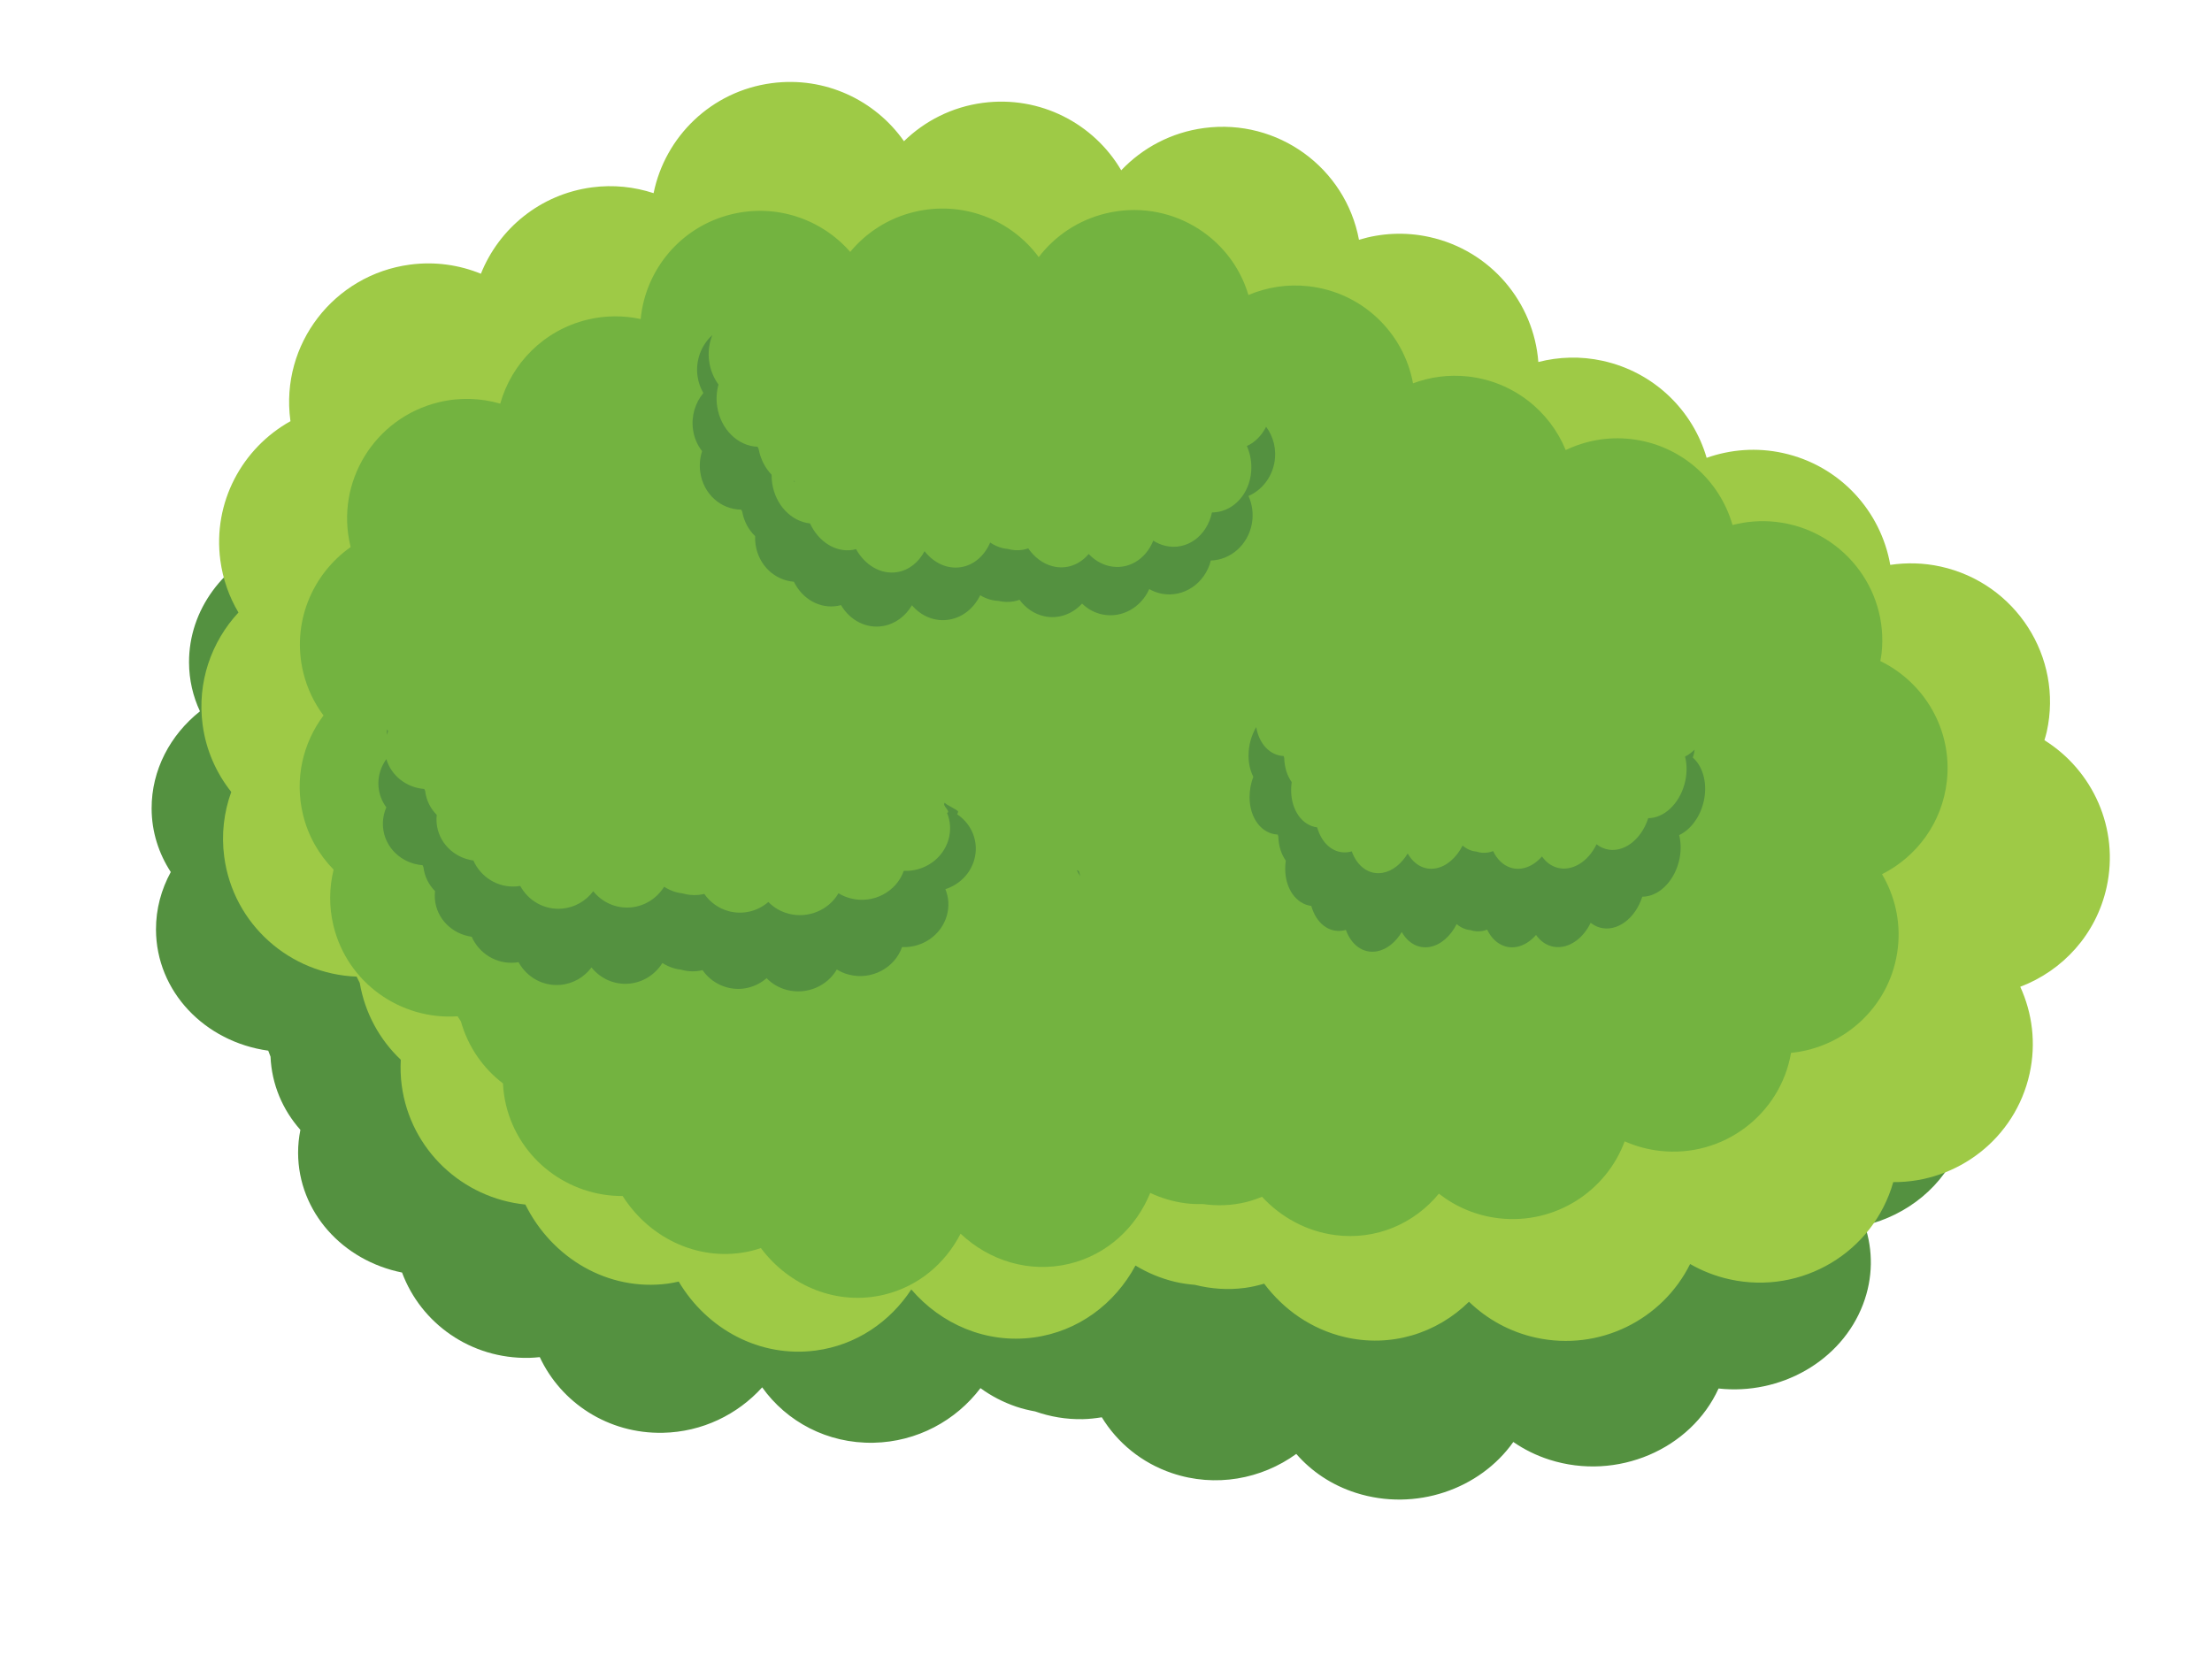 <?xml version="1.0" standalone="no"?>
<!DOCTYPE svg PUBLIC "-//W3C//DTD SVG 20010904//EN" "http://www.w3.org/TR/2001/REC-SVG-20010904/DTD/svg10.dtd">
<!-- Created using Krita: https://krita.org -->
<svg xmlns="http://www.w3.org/2000/svg" 
    xmlns:xlink="http://www.w3.org/1999/xlink"
    xmlns:krita="http://krita.org/namespaces/svg/krita"
    xmlns:sodipodi="http://sodipodi.sourceforge.net/DTD/sodipodi-0.dtd"
    width="317.52pt"
    height="237.6pt"
    viewBox="0 0 317.52 237.6">
<defs/>
<g id="Ebene 1" transform="matrix(0.351 0 0 0.351 -45.079 -54)" fill="none">
  <g id="group0" transform="matrix(1.251 0 0 1.354 69.239 104.65)" fill="none">
   <image id="image0" width="406px" height="406px"/>
  </g>
 </g><path id="shape0" transform="matrix(0.351 0 0 0.351 120.353 108.2)" fill="#9eca46" stroke-opacity="0" stroke="#000000" stroke-width="0" stroke-linecap="square" stroke-linejoin="bevel" d="M0 35.709C0 15.987 18.768 0 41.92 0C65.074 0 83.844 15.987 83.844 35.709C83.844 55.431 65.074 71.419 41.92 71.419C18.768 71.419 0 55.431 0 35.709Z" sodipodi:nodetypes="ccccc"/><path id="shape1" transform="matrix(0.351 0 0 0.351 21.764 41.365)" fill="#549140" stroke-opacity="0" stroke="#000000" stroke-width="0" stroke-linecap="square" stroke-linejoin="bevel" d="M256.053 0.012C231.886 0.501 211.457 15.409 204.098 35.69C196.85 32.588 188.761 30.875 180.188 31.048C159.504 31.466 141.55 42.45 132.182 58.317C124.104 54.181 114.781 51.871 104.821 52.072C74.387 52.687 49.798 76.131 49.901 104.436C49.901 104.568 49.917 104.695 49.919 104.826C29.575 112.763 15.221 131.513 15.299 153.139C15.325 160.265 16.921 167.02 19.769 173.128C7.64 182.775 -0.058 197.095 0 212.953C0.034 222.491 2.928 231.325 7.835 238.875C3.967 245.98 1.754 253.971 1.785 262.421C1.877 287.745 21.724 308.326 47.695 311.951C48.002 312.768 48.303 313.588 48.624 314.401C49.122 325.805 53.599 336.169 60.838 344.344C60.241 347.405 59.891 350.541 59.902 353.754C59.99 377.961 78.134 397.836 102.416 402.712C110.124 423.5 130.471 438.101 154.377 437.618C155.85 437.588 157.296 437.452 158.74 437.311C167.448 455.971 186.702 468.717 209.064 468.266C225.207 467.939 239.655 460.768 249.694 449.678C259.678 463.712 276.351 472.719 295.222 472.338C313.125 471.976 328.947 463.218 338.967 449.999C343.317 453.177 348.237 455.764 353.637 457.594C356.187 458.457 358.757 459.054 361.337 459.532C367.397 461.661 373.937 462.825 380.797 462.686C383.447 462.633 386.037 462.328 388.587 461.919C394.907 472.249 404.777 480.53 417.277 484.763C435.037 490.776 453.897 487.223 468.117 476.908C474.277 484.009 482.547 489.654 492.527 492.837C516.857 500.592 543.197 491.383 556.877 472.02C561.267 475.064 566.227 477.542 571.687 479.284C599.277 488.079 629.477 475.076 640.817 450.151C666.017 452.916 690.987 439.058 699.887 415.751C704.047 404.853 704.007 393.588 700.627 383.421C718.057 379.247 733.087 367.293 739.577 350.303C747.627 329.234 740.087 306.763 722.617 293.657C723.087 292.645 723.577 291.65 723.977 290.598C734.217 263.785 719.297 234.647 690.647 225.516C684.137 223.44 677.487 222.63 670.957 222.851C670.007 202.665 656.227 184.239 634.517 177.318C624.437 174.106 614.017 173.859 604.277 175.976C601.267 158.048 588.057 142.318 568.367 136.042C559.957 133.361 551.327 132.763 543.027 133.851C544.277 111.793 530.047 90.892 506.577 83.411C497.337 80.466 487.807 79.997 478.777 81.566C477.157 54.558 453.097 33.534 423.647 34.129C410.467 34.396 398.387 38.948 388.927 46.316C380.547 27.993 360.877 15.396 337.977 15.859C325.607 16.109 314.246 20.176 305.074 26.759C295.846 10.483 277.362 -0.418 256.053 0.012Z" sodipodi:nodetypes="ccccccccccccccccccccccccccccccccccccccccccccccccccc"/><path id="shape2" transform="matrix(0.351 0 0 0.351 28.91 11.765)" fill="#9eca46" stroke-opacity="0" stroke="#000000" stroke-width="0" stroke-linecap="square" stroke-linejoin="bevel" d="M233.215 0.502C208.475 3.782 189.614 22.439 184.929 45.498C177.05 42.922 168.503 41.964 159.727 43.127C138.553 45.935 121.677 60.011 114.305 78.461C105.427 74.847 95.53 73.374 85.334 74.726C54.179 78.857 32.254 107.34 36.365 138.344C36.384 138.489 36.419 138.626 36.439 138.77C16.679 149.778 4.596 171.955 7.736 195.643C8.771 203.449 11.366 210.669 15.154 217.039C4.068 228.988 -1.808 245.554 0.495 262.924C1.88 273.373 6.1 282.724 12.207 290.439C9.241 298.665 8.1 307.672 9.327 316.928C13.005 344.667 36.291 364.965 63.465 365.987C63.896 366.848 64.321 367.712 64.765 368.567C66.89 381.007 72.953 391.855 81.541 399.99C81.361 403.413 81.445 406.889 81.912 410.408C85.428 436.925 106.866 456.641 132.483 459.227C143.337 481.131 166.29 494.819 190.762 491.574C192.27 491.374 193.735 491.061 195.197 490.742C206.777 510.201 228.347 521.981 251.238 518.946C267.764 516.755 281.58 507.255 290.317 493.962C302.552 508.207 320.941 516.183 340.261 513.621C358.591 511.191 373.591 499.797 382.001 484.174C386.921 487.162 392.331 489.438 398.141 490.829C400.881 491.486 403.601 491.848 406.321 492.079C412.841 493.723 419.721 494.255 426.741 493.325C429.461 492.965 432.071 492.337 434.631 491.6C442.581 502.201 453.881 510.155 467.311 513.373C486.401 517.944 505.261 511.908 518.391 498.991C525.721 506.072 535.011 511.318 545.711 513.673C571.781 519.407 597.521 506.324 608.821 483.552C613.751 486.389 619.191 488.541 625.051 489.83C654.611 496.333 683.781 478.654 691.901 450.053C718.151 450.221 741.821 432.2 747.661 405.649C750.391 393.234 748.751 380.895 743.841 370.139C761.141 363.584 774.891 348.778 779.151 329.424C784.431 305.422 773.511 281.654 753.721 269.278C754.051 268.115 754.421 266.969 754.681 265.771C761.401 235.226 741.961 204.993 711.261 198.241C704.281 196.705 697.341 196.574 690.671 197.557C686.831 175.546 670.081 156.921 646.811 151.803C636.021 149.427 625.281 150.34 615.581 153.766C609.961 134.462 594.171 118.727 573.071 114.086C564.061 112.103 555.111 112.429 546.751 114.563C544.901 90.251 527.341 68.964 502.191 63.432C492.291 61.254 482.441 61.823 473.401 64.568C467.911 35.157 440.241 14.852 410.091 18.849C396.601 20.638 384.841 26.999 376.171 36.147C364.971 17.022 343.001 5.452 319.551 8.56C306.891 10.239 295.806 15.987 287.322 24.242C275.546 7.455 255.029 -2.391 233.215 0.502Z" sodipodi:nodetypes="ccccccccccccccccccccccccccccccccccccccccccccccccccc"/><path id="shape3" transform="matrix(0.351 0 0 0.351 43.014 29.944)" fill="#73b340" stroke-opacity="0" stroke="#000000" stroke-width="0" stroke-linecap="square" stroke-linejoin="bevel" d="M176.702 2.321C155.832 7.371 141.385 25.044 139.467 45.199C132.492 43.709 125.092 43.664 117.688 45.455C99.825 49.777 86.662 63.35 82.027 79.806C74.103 77.518 65.501 77.155 56.9 79.236C30.617 85.595 14.44 111.953 20.768 138.109C20.798 138.231 20.84 138.345 20.87 138.466C4.96 149.677 -3.368 169.747 1.467 189.731C3.06 196.315 5.935 202.258 9.753 207.366C1.351 218.594 -2.175 233.301 1.37 247.955C3.503 256.769 7.962 264.388 13.886 270.436C12.094 277.742 11.934 285.553 13.823 293.361C19.485 316.762 41.25 332.019 64.593 330.43C65.039 331.127 65.482 331.828 65.939 332.519C68.885 342.97 75.056 351.703 83.142 357.885C83.298 360.83 83.685 363.797 84.404 366.765C89.815 389.135 109.946 404.062 132.099 403.951C143.371 421.709 164.252 431.34 184.897 426.345C186.169 426.038 187.394 425.636 188.616 425.231C200.288 440.831 219.812 448.955 239.123 444.283C253.065 440.91 264.025 431.529 270.294 419.363C282.054 430.443 298.514 435.6 314.814 431.657C330.274 427.916 342.074 416.807 347.854 402.676C352.334 404.787 357.174 406.244 362.274 406.908C364.674 407.221 367.034 407.284 369.384 407.236C375.114 408.051 381.044 407.883 386.964 406.451C389.254 405.896 391.434 405.123 393.554 404.26C401.324 412.609 411.714 418.391 423.494 419.926C440.244 422.107 455.834 415.233 465.894 402.99C472.814 408.384 481.234 412.031 490.604 413.075C513.424 415.619 534.264 402.091 541.874 381.582C546.354 383.562 551.204 384.911 556.324 385.482C582.214 388.367 605.564 370.596 609.914 345.388C632.394 343.152 651.014 325.586 653.604 302.34C654.814 291.469 652.294 281.061 647.124 272.302C661.334 265.126 671.744 251.211 673.634 234.265C675.974 213.249 664.484 193.902 646.424 185.107C646.604 184.082 646.814 183.069 646.934 182.02C649.914 155.275 630.534 131.17 603.664 128.175C597.554 127.494 591.594 128.011 585.984 129.456C580.694 110.972 564.674 96.554 544.304 94.284C534.854 93.23 525.744 94.985 517.764 98.795C511.204 82.788 496.264 70.756 477.794 68.697C469.894 67.818 462.274 68.908 455.314 71.492C451.534 50.857 434.574 34.236 412.554 31.782C403.884 30.816 395.504 32.196 388.014 35.364C380.654 10.697 355.134 -4.168 329.704 1.986C318.324 4.739 308.834 11.248 302.254 19.861C290.934 4.512 271.084 -3.395 251.306 1.39C240.627 3.973 231.661 9.897 225.15 17.729C213.552 4.434 195.105 -2.131 176.702 2.321Z" sodipodi:nodetypes="ccccccccccccccccccccccccccccccccccccccccccccccccccc"/><path id="shape4" transform="matrix(0.351 0 0 0.351 54.313 104.74)" fill="#549140" stroke-opacity="0" stroke="#000000" stroke-width="0" stroke-linecap="square" stroke-linejoin="bevel" d="M3.527 0C3.456 0.739 3.468 1.487 3.497 2.245C3.666 1.728 3.752 1.182 3.968 0.685C3.808 0.467 3.677 0.225 3.527 0ZM3.26 12.13C0.976 15.315 -0.276 19.205 0.052 23.333C0.307 26.534 1.472 29.447 3.259 31.874C2.184 34.343 1.675 37.076 1.901 39.911C2.577 48.407 9.552 54.874 18.077 55.526C18.197 55.794 18.312 56.068 18.437 56.334C18.89 60.15 20.608 63.526 23.167 66.112C23.052 67.152 23.016 68.22 23.102 69.298C23.748 77.42 30.151 83.683 38.159 84.792C41.193 91.601 48.175 96.055 55.924 95.373C56.402 95.331 56.866 95.268 57.331 95.189C60.635 101.262 67.21 105.112 74.459 104.474C79.692 104.014 84.189 101.299 87.165 97.359C90.765 101.852 96.409 104.515 102.526 103.976C108.329 103.466 113.241 100.18 116.156 95.526C117.65 96.498 119.328 97.265 121.13 97.762C121.98 97.996 122.829 98.137 123.679 98.241C125.701 98.824 127.846 99.076 130.068 98.88C130.928 98.805 131.754 98.645 132.572 98.453C134.888 101.782 138.316 104.339 142.483 105.488C148.404 107.12 154.424 105.512 158.775 101.741C160.958 103.991 163.796 105.71 167.12 106.561C175.215 108.635 183.534 104.982 187.481 98.186C188.983 99.112 190.646 99.831 192.465 100.297C201.646 102.648 211.121 97.63 214.167 89.018C222.416 89.399 230.169 84.2 232.463 76.185C233.533 72.438 233.243 68.661 231.882 65.323C237.433 63.543 242.003 59.198 243.673 53.355C245.753 46.109 242.743 38.744 236.733 34.725C236.853 34.375 236.993 34.025 237.093 33.663C237.293 32.981 231.606 30.632 231.713 29.951C230.21 30.996 234.333 33.573 232.573 34.137C233.933 37.475 234.243 41.248 233.173 44.996C230.879 53.011 223.126 58.209 214.877 57.829C211.831 66.44 202.356 71.459 193.174 69.107C191.356 68.641 189.676 67.926 188.174 67C184.227 73.795 175.908 77.449 167.813 75.375C164.489 74.524 161.671 72.818 159.489 70.569C155.138 74.339 149.096 75.933 143.176 74.302C139.008 73.153 135.598 70.592 133.281 67.263C132.464 67.455 131.638 67.615 130.778 67.691C128.556 67.886 126.394 67.637 124.372 67.055C123.522 66.95 122.673 66.81 121.822 66.575C120.021 66.079 118.359 65.308 116.866 64.336C113.95 68.99 109.039 72.276 103.236 72.787C97.119 73.325 91.475 70.663 87.875 66.17C84.899 70.11 80.385 72.828 75.152 73.288C67.903 73.925 61.328 70.076 58.024 64.003C57.559 64.082 57.094 64.145 56.617 64.187C48.868 64.869 41.886 60.415 38.852 53.606C30.844 52.497 24.458 46.231 23.811 38.109C23.725 37.031 23.745 35.966 23.86 34.925C21.301 32.339 19.583 28.964 19.13 25.147C19.005 24.882 18.89 24.608 18.77 24.34C11.433 23.779 5.273 18.895 3.26 12.13Z" sodipodi:nodetypes="ccccccccccccccccccccccccccccccccccccccccccccccccccccccccccc"/><path id="shape5" transform="matrix(0.351 0 0 0.351 154.921 88.193)" fill="none" stroke-opacity="0" stroke="#000000" stroke-width="0" stroke-linecap="square" stroke-linejoin="bevel" d="M1.011 82.96C-0.389 88.046 -0.409 93.551 1.421 98.633C2.831 102.571 5.161 105.729 8.001 107.983C7.681 111.606 8.081 115.303 9.341 118.792C13.091 129.249 23.131 134.239 32.821 131.147C33.051 131.431 33.271 131.725 33.501 132.004C35.361 136.633 38.461 140.121 42.221 142.222C42.461 143.593 42.791 144.964 43.271 146.291C46.861 156.287 56.191 161.281 65.471 159.005C71.251 166.24 80.571 168.675 88.931 164.249C89.451 163.976 89.941 163.682 90.431 163.368C96.251 169.546 104.911 171.403 112.731 167.262C118.371 164.273 122.401 158.766 124.311 152.405C129.901 156.444 137.111 157.224 143.711 153.73C149.971 150.415 154.261 143.992 155.841 136.754C157.851 137.299 159.981 137.5 162.161 137.301C163.181 137.207 164.181 136.995 165.161 136.737C167.611 136.546 170.081 135.879 172.471 134.61C173.401 134.119 174.261 133.537 175.101 132.917C178.851 136.071 183.561 137.737 188.591 137.277C195.741 136.623 201.861 131.819 205.351 125.04C208.571 126.887 212.331 127.761 216.321 127.312C226.041 126.219 233.981 117.764 235.961 107.338C237.951 107.821 240.051 107.967 242.241 107.722C253.261 106.482 262.001 95.766 262.331 83.452C271.631 80.142 278.391 69.99 278.101 58.777C277.971 53.534 276.301 48.885 273.611 45.278C279.141 40.47 282.681 32.863 282.471 24.689C282.211 14.552 276.261 6.601 268.171 4.27C268.181 3.769 268.211 3.264 268.191 2.758C268.171 1.803 267.981 0.914 267.861 0C266.561 2.016 265.101 3.911 263.341 5.436C266.031 9.043 267.721 13.68 267.851 18.923C268.141 30.136 261.371 40.287 252.081 43.597C251.751 55.911 243.011 66.627 231.991 67.867C229.801 68.113 227.681 67.979 225.691 67.495C223.711 77.922 215.771 86.377 206.051 87.47C202.061 87.919 198.331 87.052 195.111 85.205C191.621 91.984 185.471 96.781 178.331 97.435C173.291 97.895 168.601 96.217 164.851 93.063C164.011 93.682 163.151 94.264 162.221 94.756C159.831 96.025 157.341 96.703 154.891 96.895C153.911 97.153 152.911 97.365 151.891 97.459C149.711 97.658 147.601 97.444 145.591 96.899C144.001 104.138 139.721 110.56 133.461 113.875C126.861 117.369 119.651 116.589 114.061 112.55C112.151 118.912 108.101 124.431 102.461 127.42C94.641 131.56 85.981 129.704 80.161 123.526C79.671 123.839 79.181 124.134 78.661 124.407C70.301 128.833 60.981 126.398 55.201 119.162C45.921 121.439 36.611 116.432 33.021 106.436C32.541 105.11 32.191 103.751 31.951 102.38C28.191 100.278 25.091 96.79 23.241 92.162C23.001 91.882 22.781 91.588 22.551 91.305C14.211 93.966 5.641 90.607 1.011 82.96Z" sodipodi:nodetypes="ccccccccccccccccccccccccccccccccccccccccccccccccccccccc"/><path id="shape6" transform="matrix(0.351 0 0 0.351 154.563 104.394)" fill="#549140" stroke-opacity="0" stroke="#000000" stroke-width="0" stroke-linecap="square" stroke-linejoin="bevel" d="M0 58.497C0.42 59.386 0.94 60.224 1.47 61.061C1.29 60.352 1 59.671 0.88 58.95C0.58 58.821 0.29 58.642 0 58.497ZM73.39 0C71.44 3.383 70.24 7.443 70.25 11.677C70.25 14.959 70.97 17.904 72.2 20.319C71.23 22.909 70.67 25.745 70.67 28.652C70.68 37.366 75.67 43.699 82.2 43.977C82.28 44.247 82.35 44.523 82.43 44.791C82.55 48.698 83.67 52.092 85.48 54.636C85.33 55.712 85.24 56.813 85.24 57.918C85.25 66.247 89.81 72.397 95.91 73.169C97.84 80.036 102.95 84.298 108.96 83.239C109.34 83.174 109.7 83.087 110.06 82.984C112.24 89.082 117.08 92.74 122.7 91.749C126.76 91.034 130.39 88.033 132.92 83.841C135.42 88.299 139.61 90.778 144.36 89.942C148.86 89.149 152.84 85.54 155.37 80.616C156.46 81.547 157.71 82.26 159.07 82.688C159.71 82.89 160.35 82.995 161 83.063C162.52 83.57 164.16 83.73 165.89 83.427C166.55 83.309 167.2 83.107 167.84 82.871C169.43 86.19 171.91 88.664 175.06 89.654C179.52 91.06 184.25 89.128 187.83 85.046C189.38 87.26 191.46 88.899 193.97 89.622C200.09 91.382 206.72 87.238 210.17 80.063C211.27 80.947 212.51 81.609 213.88 82.005C220.81 84.002 228.42 78.399 231.28 69.396C237.62 69.407 243.9 63.7 246.15 55.345C247.21 51.439 247.2 47.566 246.36 44.193C250.75 42.105 254.53 37.422 256.17 31.332C258.2 23.779 256.33 16.338 251.94 12.48C252.06 12.114 252.18 11.747 252.28 11.37C252.47 10.659 252.55 9.953 252.68 9.247C251.46 10.392 250.16 11.404 248.77 12.066C249.62 15.439 249.63 19.307 248.58 23.214C246.33 31.568 240.04 37.276 233.71 37.265C230.84 46.268 223.24 51.87 216.31 49.873C214.93 49.478 213.68 48.819 212.58 47.936C209.13 55.111 202.5 59.255 196.39 57.495C193.88 56.772 191.81 55.146 190.26 52.932C186.68 57.014 181.93 58.933 177.47 57.527C174.32 56.537 171.85 54.059 170.27 50.739C169.62 50.975 168.98 51.178 168.31 51.295C166.59 51.599 164.94 51.443 163.41 50.936C162.76 50.868 162.12 50.763 161.48 50.561C160.12 50.133 158.88 49.416 157.79 48.485C155.27 53.409 151.28 57.018 146.78 57.811C142.03 58.647 137.85 56.167 135.34 51.71C132.81 55.902 129.17 58.907 125.11 59.622C119.49 60.613 114.65 56.955 112.47 50.857C112.11 50.959 111.75 51.046 111.38 51.112C105.36 52.171 100.25 47.909 98.32 41.042C92.22 40.27 87.68 34.116 87.67 25.787C87.67 24.681 87.74 23.585 87.9 22.509C86.08 19.965 84.96 16.571 84.84 12.664C84.76 12.396 84.69 12.12 84.61 11.85C78.99 11.611 74.54 6.868 73.39 0Z" sodipodi:nodetypes="ccccccccccccccccccccccccccccccccccccccccccccccccccccccccccc"/><path id="shape7" transform="matrix(0.351 0 0 0.351 99.412 48.117)" fill="#549140" stroke-opacity="0" stroke="#000000" stroke-width="0" stroke-linecap="square" stroke-linejoin="bevel" d="M41.57 59.43C41.558 59.687 41.592 59.949 41.593 60.208C41.673 60.115 41.721 59.999 41.803 59.907C41.71 59.759 41.66 59.581 41.57 59.43ZM8.082 0C3.614 4.037 1.123 10.315 2.045 16.844C2.4 19.36 3.235 21.662 4.423 23.686C1.104 27.666 -0.599 33.091 0.192 38.69C0.668 42.057 1.996 45.033 3.897 47.468C3.035 50.16 2.735 53.096 3.157 56.079C4.42 65.02 11.622 71.339 19.912 71.393C20.047 71.667 20.173 71.944 20.313 72.216C21.024 76.221 22.932 79.677 25.592 82.223C25.555 83.333 25.597 84.464 25.757 85.598C26.965 94.145 33.613 100.306 41.437 100.882C44.858 107.861 51.92 112.063 59.365 110.764C59.823 110.684 60.26 110.56 60.705 110.442C64.335 116.622 70.988 120.216 77.952 119C82.979 118.123 87.124 114.905 89.72 110.514C93.523 115 99.188 117.393 105.066 116.367C110.636 115.394 115.146 111.56 117.636 106.417C119.146 107.334 120.816 108.018 122.586 108.409C123.426 108.594 124.256 108.676 125.086 108.723C127.086 109.189 129.186 109.298 131.326 108.925C132.146 108.781 132.946 108.543 133.716 108.278C136.196 111.628 139.666 114.084 143.786 114.989C149.626 116.274 155.356 114.129 159.296 109.814C161.566 112.031 164.416 113.635 167.686 114.288C175.666 115.878 183.436 111.376 186.766 103.891C188.286 104.759 189.956 105.405 191.756 105.762C200.796 107.566 209.616 101.547 211.946 92.207C219.946 91.994 227.056 85.925 228.706 77.272C229.476 73.226 228.906 69.241 227.356 65.809C232.596 63.512 236.726 58.59 237.926 52.282C238.966 46.827 237.556 41.513 234.566 37.492C232.756 41.062 230.026 43.866 226.706 45.364C228.286 48.992 228.926 53.161 228.276 57.369C226.876 66.368 220.136 72.535 212.416 72.544C210.376 82.243 202.026 88.292 193.256 86.166C191.516 85.745 189.886 85.022 188.406 84.074C185.356 91.808 177.936 96.299 170.206 94.424C167.026 93.654 164.246 91.908 162.006 89.53C158.296 93.935 152.826 96.023 147.156 94.524C143.166 93.469 139.746 90.804 137.276 87.237C136.536 87.493 135.776 87.703 134.986 87.831C132.926 88.164 130.886 88.016 128.956 87.476C128.146 87.405 127.356 87.283 126.536 87.068C124.816 86.612 123.196 85.854 121.716 84.856C119.426 90.164 115.156 94.053 109.796 94.921C104.146 95.837 98.646 93.187 94.874 88.397C92.468 92.917 88.518 96.17 83.686 96.953C76.992 98.037 70.498 94.101 66.855 87.545C66.429 87.657 66.008 87.78 65.567 87.851C58.411 89.01 51.493 84.422 48.033 77.036C40.469 76.226 33.931 69.613 32.573 60.649C32.393 59.459 32.319 58.276 32.329 57.117C29.704 54.386 27.791 50.741 27.013 46.536C26.872 46.248 26.738 45.961 26.601 45.671C18.598 45.393 11.493 38.584 10.072 29.206C9.598 26.077 9.833 23.021 10.605 20.23C8.715 17.634 7.357 14.467 6.822 10.935C6.231 7.034 6.784 3.298 8.082 0Z" sodipodi:nodetypes="cccccccccccccccccccccccccccccccccccccccccccccccccccccccccccccc"/>
</svg>
